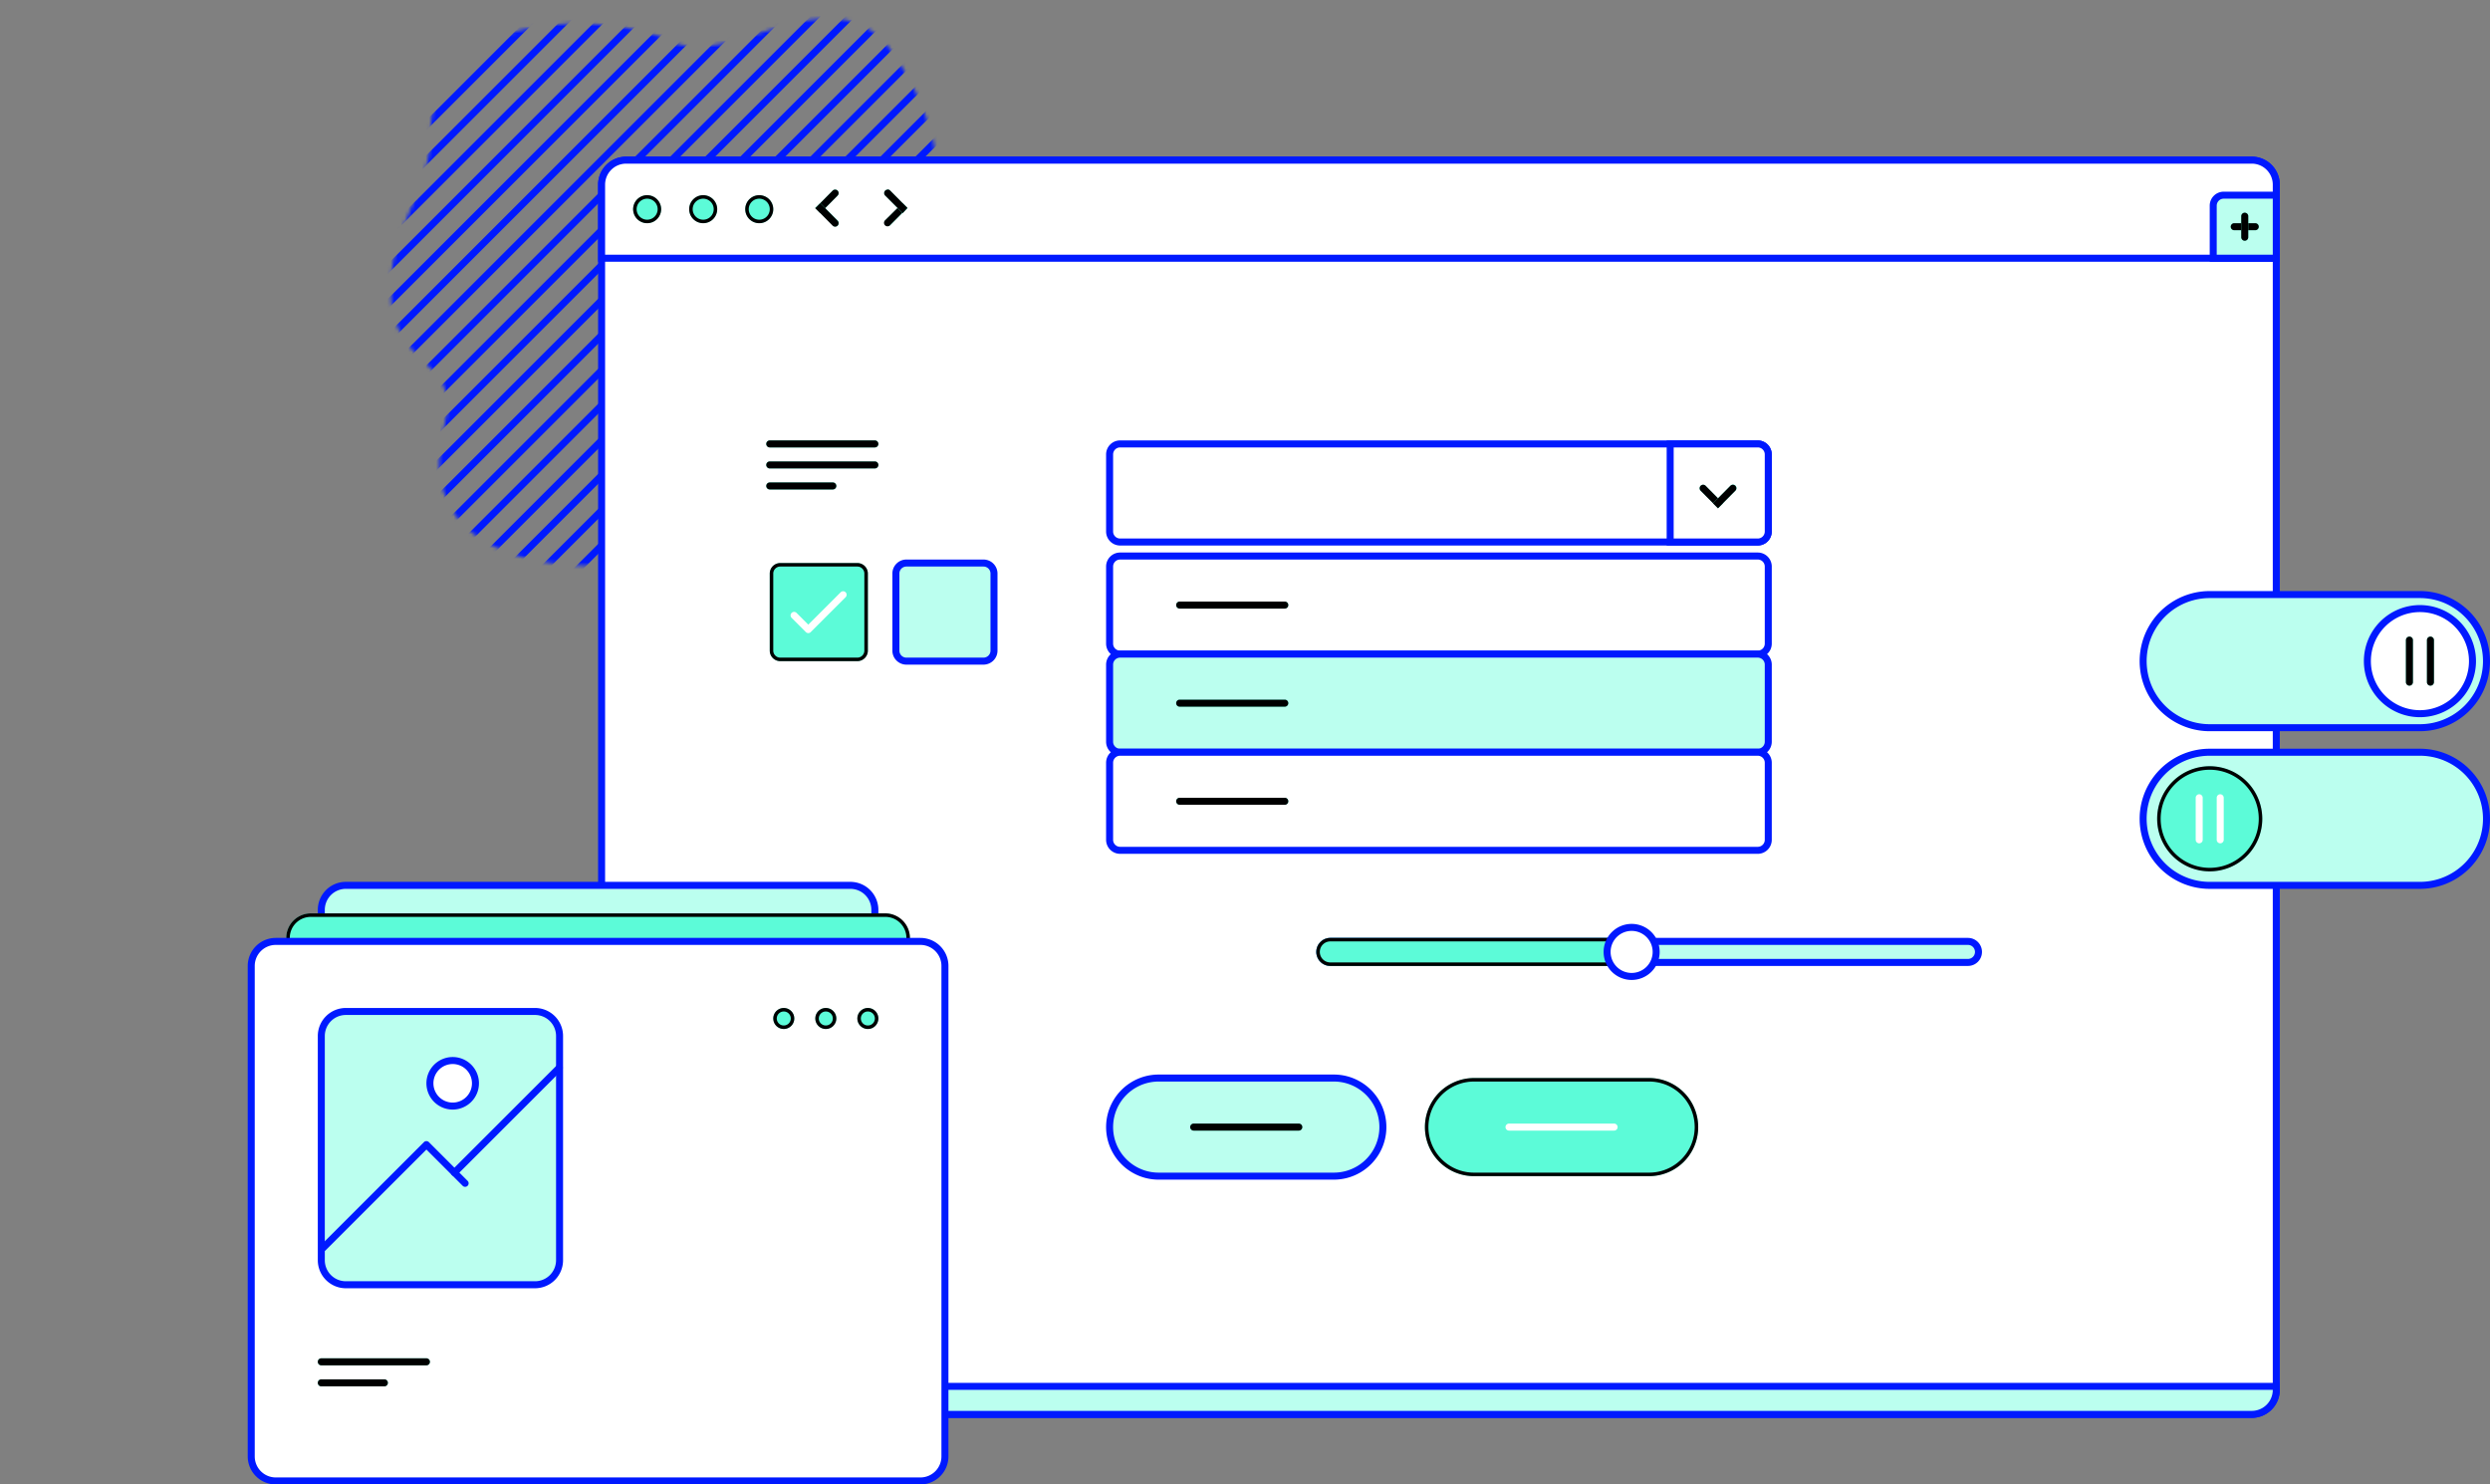 <svg xmlns="http://www.w3.org/2000/svg" xmlns:xlink="http://www.w3.org/1999/xlink" viewBox="0 0 710.71 423.71"><rect x="0" y="0" width="710.71" height="423.71" fill="#808080" stroke="none"/><defs><style>.cls-1,.cls-4{fill:#fff;}.cls-1{stroke:#0019ff;stroke-width:2px;}.cls-2{mask:url(#mask);}.cls-3{fill:#0019ff;}.cls-5{fill:#bbffef;}.cls-6{fill:#5cfbd8;}</style><mask id="mask" x="0" y="0" width="277.41" height="277.41" maskUnits="userSpaceOnUse"><g id="mask0"><path class="cls-1" d="M127.71,122.21c-14,54.5,86.1,41.2,93.5,19,10.5-31.5-5.73-33.45,29.5-60,32.5-24.5,5.5-62.5,3-66-16.25-22.75-45,6-62.5-2.5s-67.38-9.8-67.38,26c0,14-9.5,25-11,38.5C109.54,106.77,133.67,99,127.71,122.21Z"/></g></mask></defs><title>Recurso 7</title><g id="Capa_2" data-name="Capa 2"><g id="Capa_1-2" data-name="Capa 1"><g class="cls-2"><rect class="cls-3" x="88.4" y="77.71" width="220.62" height="2" transform="translate(2.55 163.56) rotate(-45)"/><rect class="cls-3" x="78.4" y="77.71" width="220.62" height="2" transform="translate(-0.38 156.49) rotate(-45)"/><rect class="cls-3" x="88.4" y="87.71" width="220.62" height="2" transform="translate(-4.53 166.49) rotate(-45)"/><rect class="cls-3" x="88.4" y="97.71" width="220.62" height="2" transform="translate(-11.6 169.42) rotate(-45)"/><rect class="cls-3" x="88.4" y="107.71" width="220.62" height="2" transform="translate(-18.67 172.35) rotate(-45)"/><rect class="cls-3" x="88.4" y="117.71" width="220.62" height="2" transform="translate(-25.74 175.28) rotate(-45)"/><rect class="cls-3" x="88.4" y="127.71" width="220.62" height="2" transform="translate(-32.81 178.2) rotate(-45)"/><rect class="cls-3" x="88.4" y="137.71" width="220.62" height="2" transform="translate(-39.88 181.13) rotate(-45)"/><rect class="cls-3" x="88.4" y="147.71" width="220.62" height="2" transform="translate(-46.95 184.06) rotate(-45)"/><rect class="cls-3" x="88.4" y="157.71" width="220.62" height="2" transform="translate(-54.02 186.99) rotate(-45)"/><rect class="cls-3" x="88.4" y="167.71" width="220.62" height="2" transform="translate(-61.09 189.92) rotate(-45)"/><rect class="cls-3" x="88.4" y="177.71" width="220.62" height="2" transform="translate(-68.17 192.85) rotate(-45)"/><rect class="cls-3" x="88.4" y="187.71" width="220.62" height="2" transform="translate(-75.24 195.78) rotate(-45)"/><rect class="cls-3" x="88.4" y="197.71" width="220.62" height="2" transform="translate(-82.31 198.71) rotate(-45)"/><rect class="cls-3" x="68.4" y="77.71" width="220.62" height="2" transform="translate(-3.31 149.42) rotate(-45)"/><rect class="cls-3" x="58.4" y="77.71" width="220.62" height="2" transform="translate(-6.24 142.35) rotate(-45)"/><rect class="cls-3" x="48.4" y="77.71" width="220.62" height="2" transform="translate(-9.17 135.28) rotate(-45)"/><rect class="cls-3" x="38.4" y="77.71" width="220.62" height="2" transform="translate(-12.1 128.2) rotate(-45)"/><rect class="cls-3" x="28.4" y="77.71" width="220.62" height="2" transform="translate(-15.03 121.13) rotate(-45)"/><rect class="cls-3" x="18.4" y="77.71" width="220.62" height="2" transform="translate(-17.96 114.06) rotate(-45)"/><rect class="cls-3" x="8.4" y="77.71" width="220.62" height="2" transform="translate(-20.89 106.99) rotate(-45)"/><rect class="cls-3" x="-1.6" y="77.71" width="220.62" height="2" transform="translate(-23.81 99.92) rotate(-45)"/><rect class="cls-3" x="-11.6" y="77.71" width="220.62" height="2" transform="translate(-26.74 92.85) rotate(-45)"/><rect class="cls-3" x="-21.6" y="77.71" width="220.62" height="2" transform="translate(-29.67 85.78) rotate(-45)"/><rect class="cls-3" x="-31.6" y="77.71" width="220.62" height="2" transform="translate(-32.6 78.71) rotate(-45)"/></g><rect class="cls-4" x="171.71" y="45.71" width="478" height="358" rx="7"/><path class="cls-3" d="M642.71,404.71h-464a8,8,0,0,1-8-8v-344a8,8,0,0,1,8-8h464a8,8,0,0,1,8,8v344A8,8,0,0,1,642.71,404.71Zm-464-358a6,6,0,0,0-6,6v344a6,6,0,0,0,6,6h464a6,6,0,0,0,6-6v-344a6,6,0,0,0-6-6Z"/><path class="cls-5" d="M171.71,395.71h478v1a7,7,0,0,1-7,7h-464a7,7,0,0,1-7-7Z"/><path class="cls-3" d="M642.71,404.71h-464a8,8,0,0,1-8-8v-2h480v2A8,8,0,0,1,642.71,404.71Zm-470-8a6,6,0,0,0,6,6h464a6,6,0,0,0,6-6Z"/><path class="cls-4" d="M171.71,52.71a7,7,0,0,1,7-7h464a7,7,0,0,1,7,7v21h-478Z"/><path class="cls-3" d="M650.71,74.71h-480v-22a8,8,0,0,1,8-8h464a8,8,0,0,1,8,8Zm-478-2h476v-20a6,6,0,0,0-6-6h-464a6,6,0,0,0-6,6Z"/><circle class="cls-6" cx="216.71" cy="59.71" r="4"/><path d="M216.71,56.71a3,3,0,1,1-3,3,3,3,0,0,1,3-3m0-1a4,4,0,1,0,4,4,4,4,0,0,0-4-4Z"/><circle class="cls-6" cx="200.71" cy="59.71" r="4"/><path d="M200.71,56.71a3,3,0,1,1-3,3,3,3,0,0,1,3-3m0-1a4,4,0,1,0,4,4,4,4,0,0,0-4-4Z"/><circle class="cls-6" cx="184.71" cy="59.71" r="4"/><path d="M184.71,56.71a3,3,0,1,1-3,3,3,3,0,0,1,3-3m0-1a4,4,0,1,0,4,4,4,4,0,0,0-4-4Z"/><path class="cls-5" d="M631.71,58.71a3,3,0,0,1,3-3h15v18h-18Z"/><path class="cls-3" d="M650.71,74.71h-20v-16a4,4,0,0,1,4-4h16Zm-18-2h16v-16h-14a2,2,0,0,0-2,2Z"/><path class="cls-6" d="M637.71,63.71h6a1,1,0,0,1,1,1h0a1,1,0,0,1-1,1h-6a1,1,0,0,1-1-1h0A1,1,0,0,1,637.71,63.71Z"/><path d="M643.71,63.71h-6a1,1,0,0,0,0,2h6a1,1,0,1,0,0-2Z"/><path class="cls-6" d="M639.71,67.71v-6a1,1,0,0,1,1-1h0a1,1,0,0,1,1,1v6a1,1,0,0,1-1,1h0A1,1,0,0,1,639.71,67.71Z"/><path d="M640.71,61.71v0h0m0-1a1,1,0,0,0-1,1v6a1,1,0,1,0,2,0v-6a1,1,0,0,0-1-1Z"/><path class="cls-6" d="M237.66,54.41a1,1,0,0,1,1.41,0,1,1,0,0,1,0,1.42l-4.95,5-1.41-1.42Z"/><path d="M238.36,55.12l-4.23,4.24,4.23-4.24h0m0-1a1,1,0,0,0-.7.29l-4.95,5,1.41,1.42,4.95-5a1,1,0,0,0-.71-1.71Z"/><path class="cls-6" d="M239.07,62.9a1,1,0,1,1-1.41,1.41l-4.95-5L234.12,58Z"/><path d="M234.12,58l-1.41,1.41,4.95,5a1,1,0,0,0,1.41,0,1,1,0,0,0,0-1.41L234.12,58Z"/><path class="cls-6" d="M254.07,64.31a1,1,0,0,1-1.41-1.41l5-4.95L259,59.36Z"/><path d="M257.61,59.36h0l-4.25,4.25,4.25-4.25m0-1.41-5,4.95a1,1,0,0,0,0,1.41,1,1,0,0,0,1.41,0l4.95-5L257.61,58Z"/><path class="cls-6" d="M252.66,55.83a1,1,0,0,1,0-1.42,1,1,0,0,1,1.41,0l4.95,5-1.41,1.42Z"/><path d="M253.36,55.12l4.25,4.24h0l-4.25-4.24h0m0-1a1,1,0,0,0-.7,1.71l5,5L259,59.36l-4.95-5a1,1,0,0,0-.71-.29Z"/><path class="cls-5" d="M255.71,163.71a3,3,0,0,1,3-3h22a3,3,0,0,1,3,3v22a3,3,0,0,1-3,3h-22a3,3,0,0,1-3-3Z"/><path class="cls-3" d="M280.71,189.71h-22a4,4,0,0,1-4-4v-22a4,4,0,0,1,4-4h22a4,4,0,0,1,4,4v22A4,4,0,0,1,280.71,189.71Zm-22-28a2,2,0,0,0-2,2v22a2,2,0,0,0,2,2h22a2,2,0,0,0,2-2v-22a2,2,0,0,0-2-2Z"/><path class="cls-6" d="M219.71,163.71a3,3,0,0,1,3-3h22a3,3,0,0,1,3,3v22a3,3,0,0,1-3,3h-22a3,3,0,0,1-3-3Z"/><path d="M244.71,161.71a2,2,0,0,1,2,2v22a2,2,0,0,1-2,2h-22a2,2,0,0,1-2-2v-22a2,2,0,0,1,2-2h22m0-1h-22a3,3,0,0,0-3,3v22a3,3,0,0,0,3,3h22a3,3,0,0,0,3-3v-22a3,3,0,0,0-3-3Z"/><path class="cls-4" d="M230.71,180.71a1,1,0,0,1-.71-.3l-4-4a1,1,0,1,1,1.41-1.41l3.3,3.29L240,169a1,1,0,0,1,1.41,1.41l-10,10A1,1,0,0,1,230.71,180.71Z"/><path class="cls-6" d="M219.71,125.71h30a1,1,0,0,1,1,1h0a1,1,0,0,1-1,1h-30a1,1,0,0,1-1-1h0A1,1,0,0,1,219.71,125.71Z"/><path d="M249.71,125.71h-30a1,1,0,0,0,0,2h30a1,1,0,0,0,0-2Z"/><path class="cls-6" d="M219.71,131.71h30a1,1,0,0,1,1,1h0a1,1,0,0,1-1,1h-30a1,1,0,0,1-1-1h0A1,1,0,0,1,219.71,131.71Z"/><path d="M249.71,131.71h-30a1,1,0,0,0,0,2h30a1,1,0,0,0,0-2Z"/><path class="cls-6" d="M219.71,137.71h18a1,1,0,0,1,1,1h0a1,1,0,0,1-1,1h-18a1,1,0,0,1-1-1h0A1,1,0,0,1,219.71,137.71Z"/><path d="M237.71,137.71h-18a1,1,0,0,0,0,2h18a1,1,0,0,0,0-2Z"/><path class="cls-5" d="M330.71,307.71h50a14,14,0,0,1,14,14h0a14,14,0,0,1-14,14h-50a14,14,0,0,1-14-14h0A14,14,0,0,1,330.71,307.71Z"/><path class="cls-3" d="M380.71,336.71h-50a15,15,0,0,1,0-30h50a15,15,0,0,1,0,30Zm-50-28a13,13,0,0,0,0,26h50a13,13,0,0,0,0-26Z"/><path class="cls-6" d="M340.71,320.71h30a1,1,0,0,1,1,1h0a1,1,0,0,1-1,1h-30a1,1,0,0,1-1-1h0A1,1,0,0,1,340.71,320.71Z"/><path d="M370.71,320.71h-30a1,1,0,0,0,0,2h30a1,1,0,0,0,0-2Z"/><path class="cls-6" d="M420.71,307.71h50a14,14,0,0,1,14,14h0a14,14,0,0,1-14,14h-50a14,14,0,0,1-14-14h0A14,14,0,0,1,420.71,307.71Z"/><path d="M470.71,308.71a13,13,0,0,1,0,26h-50a13,13,0,0,1,0-26h50m0-1h-50a14,14,0,0,0,0,28h50a14,14,0,0,0,0-28Z"/><path class="cls-4" d="M430.71,320.71h30a1,1,0,0,1,1,1h0a1,1,0,0,1-1,1h-30a1,1,0,0,1-1-1h0A1,1,0,0,1,430.71,320.71Z"/><rect class="cls-4" x="316.71" y="126.71" width="188" height="28" rx="3"/><path class="cls-3" d="M501.71,155.71h-182a4,4,0,0,1-4-4v-22a4,4,0,0,1,4-4h182a4,4,0,0,1,4,4v22A4,4,0,0,1,501.71,155.71Zm-182-28a2,2,0,0,0-2,2v22a2,2,0,0,0,2,2h182a2,2,0,0,0,2-2v-22a2,2,0,0,0-2-2Z"/><rect class="cls-4" x="316.71" y="158.71" width="188" height="28" rx="3"/><path class="cls-3" d="M501.71,187.71h-182a4,4,0,0,1-4-4v-22a4,4,0,0,1,4-4h182a4,4,0,0,1,4,4v22A4,4,0,0,1,501.71,187.71Zm-182-28a2,2,0,0,0-2,2v22a2,2,0,0,0,2,2h182a2,2,0,0,0,2-2v-22a2,2,0,0,0-2-2Z"/><rect class="cls-5" x="316.71" y="186.71" width="188" height="28" rx="3"/><path class="cls-3" d="M501.71,215.71h-182a4,4,0,0,1-4-4v-22a4,4,0,0,1,4-4h182a4,4,0,0,1,4,4v22A4,4,0,0,1,501.71,215.71Zm-182-28a2,2,0,0,0-2,2v22a2,2,0,0,0,2,2h182a2,2,0,0,0,2-2v-22a2,2,0,0,0-2-2Z"/><rect class="cls-4" x="316.71" y="214.71" width="188" height="28" rx="3"/><path class="cls-3" d="M501.71,243.71h-182a4,4,0,0,1-4-4v-22a4,4,0,0,1,4-4h182a4,4,0,0,1,4,4v22A4,4,0,0,1,501.71,243.71Zm-182-28a2,2,0,0,0-2,2v22a2,2,0,0,0,2,2h182a2,2,0,0,0,2-2v-22a2,2,0,0,0-2-2Z"/><path class="cls-6" d="M336.71,171.71h30a1,1,0,0,1,1,1h0a1,1,0,0,1-1,1h-30a1,1,0,0,1-1-1h0A1,1,0,0,1,336.71,171.71Z"/><path d="M366.71,171.71h-30a1,1,0,0,0,0,2h30a1,1,0,0,0,0-2Z"/><path class="cls-6" d="M336.71,199.71h30a1,1,0,0,1,1,1h0a1,1,0,0,1-1,1h-30a1,1,0,0,1-1-1h0A1,1,0,0,1,336.71,199.71Z"/><path d="M366.71,199.71h-30a1,1,0,0,0,0,2h30a1,1,0,0,0,0-2Z"/><path class="cls-6" d="M336.71,227.71h30a1,1,0,0,1,1,1h0a1,1,0,0,1-1,1h-30a1,1,0,0,1-1-1h0A1,1,0,0,1,336.71,227.71Z"/><path d="M366.71,227.71h-30a1,1,0,0,0,0,2h30a1,1,0,0,0,0-2Z"/><path class="cls-4" d="M476.71,126.71h25a3,3,0,0,1,3,3v22a3,3,0,0,1-3,3h-25Z"/><path class="cls-3" d="M501.71,155.71h-26v-30h26a4,4,0,0,1,4,4v22A4,4,0,0,1,501.71,155.71Zm-24-2h24a2,2,0,0,0,2-2v-22a2,2,0,0,0-2-2h-24Z"/><path class="cls-6" d="M485.41,140.07a1,1,0,0,1,0-1.41,1,1,0,0,1,1.42,0l4.95,5L490.36,145Z"/><path d="M486.12,139.36h0m0-1a1,1,0,0,0-.71.3,1,1,0,0,0,0,1.41l4.95,5,1.42-1.41-4.95-5a1,1,0,0,0-.71-.3Z"/><path class="cls-6" d="M493.9,138.66a1,1,0,1,1,1.41,1.41l-4.95,5L489,143.61Z"/><path d="M494.61,139.36h0l-3.49,3.49,3.49-3.49h0m0-1a1,1,0,0,0-.71.3l-4.95,5,1.41,1.41,4.95-5a1,1,0,0,0,0-1.41,1,1,0,0,0-.7-.3Z"/><path class="cls-5" d="M379.71,268.71h182a3,3,0,0,1,3,3h0a3,3,0,0,1-3,3h-182a3,3,0,0,1-3-3h0A3,3,0,0,1,379.71,268.71Z"/><path class="cls-3" d="M561.71,275.71h-182a4,4,0,0,1,0-8h182a4,4,0,0,1,0,8Zm-182-6a2,2,0,0,0,0,4h182a2,2,0,0,0,0-4Z"/><path class="cls-6" d="M379.71,267.71h82a4,4,0,0,1,4,4h0a4,4,0,0,1-4,4h-82a4,4,0,0,1-4-4h0A4,4,0,0,1,379.71,267.71Z"/><path d="M461.71,268.71a3,3,0,0,1,0,6h-82a3,3,0,0,1,0-6h82m0-1h-82a4,4,0,0,0,0,8h82a4,4,0,0,0,0-8Z"/><circle class="cls-4" cx="465.71" cy="271.71" r="7"/><path class="cls-3" d="M465.71,279.71a8,8,0,1,1,8-8A8,8,0,0,1,465.71,279.71Zm0-14a6,6,0,1,0,6,6A6,6,0,0,0,465.71,265.71Z"/><rect class="cls-5" x="91.71" y="252.71" width="158" height="154" rx="7"/><path class="cls-3" d="M242.71,407.71h-144a8,8,0,0,1-8-8v-140a8,8,0,0,1,8-8h144a8,8,0,0,1,8,8v140A8,8,0,0,1,242.71,407.71Zm-144-154a6,6,0,0,0-6,6v140a6,6,0,0,0,6,6h144a6,6,0,0,0,6-6v-140a6,6,0,0,0-6-6Z"/><rect class="cls-6" x="81.71" y="260.71" width="178" height="154" rx="7"/><path d="M252.71,261.71a6,6,0,0,1,6,6v140a6,6,0,0,1-6,6h-164a6,6,0,0,1-6-6v-140a6,6,0,0,1,6-6h164m0-1h-164a7,7,0,0,0-7,7v140a7,7,0,0,0,7,7h164a7,7,0,0,0,7-7v-140a7,7,0,0,0-7-7Z"/><rect class="cls-4" x="71.71" y="268.71" width="198" height="154" rx="7"/><path class="cls-3" d="M262.71,423.71h-184a8,8,0,0,1-8-8v-140a8,8,0,0,1,8-8h184a8,8,0,0,1,8,8v140A8,8,0,0,1,262.71,423.71Zm-184-154a6,6,0,0,0-6,6v140a6,6,0,0,0,6,6h184a6,6,0,0,0,6-6v-140a6,6,0,0,0-6-6Z"/><circle class="cls-6" cx="247.71" cy="290.71" r="3"/><path d="M247.71,288.71a2,2,0,1,1-2,2,2,2,0,0,1,2-2m0-1a3,3,0,1,0,3,3,3,3,0,0,0-3-3Z"/><circle class="cls-6" cx="235.71" cy="290.71" r="3"/><path d="M235.71,288.71a2,2,0,1,1-2,2,2,2,0,0,1,2-2m0-1a3,3,0,1,0,3,3,3,3,0,0,0-3-3Z"/><circle class="cls-6" cx="223.71" cy="290.71" r="3"/><path d="M223.71,288.71a2,2,0,1,1-2,2,2,2,0,0,1,2-2m0-1a3,3,0,1,0,3,3,3,3,0,0,0-3-3Z"/><rect class="cls-5" x="91.71" y="288.71" width="68" height="78" rx="7"/><path class="cls-3" d="M152.71,367.71h-54a8,8,0,0,1-8-8v-64a8,8,0,0,1,8-8h54a8,8,0,0,1,8,8v64A8,8,0,0,1,152.71,367.71Zm-54-78a6,6,0,0,0-6,6v64a6,6,0,0,0,6,6h54a6,6,0,0,0,6-6v-64a6,6,0,0,0-6-6Z"/><path class="cls-3" d="M92.21,357.21a1,1,0,0,1-.71-1.71L121,326a1,1,0,0,1,1.41,0l11,11a1,1,0,1,1-1.41,1.41l-10.29-10.29-28.8,28.79A1,1,0,0,1,92.21,357.21Z"/><path class="cls-3" d="M129.71,335.71A1,1,0,0,1,129,334l30-30a1,1,0,0,1,1.41,1.41l-30,30A1,1,0,0,1,129.71,335.71Z"/><circle class="cls-4" cx="129.21" cy="309.21" r="6.5"/><path class="cls-3" d="M129.21,316.71a7.5,7.5,0,1,1,7.5-7.5A7.51,7.51,0,0,1,129.21,316.71Zm0-13a5.5,5.5,0,1,0,5.5,5.5A5.5,5.5,0,0,0,129.21,303.71Z"/><path class="cls-6" d="M91.71,387.71h30a1,1,0,0,1,1,1h0a1,1,0,0,1-1,1h-30a1,1,0,0,1-1-1h0A1,1,0,0,1,91.71,387.71Z"/><path d="M121.71,387.71h-30a1,1,0,1,0,0,2h30a1,1,0,0,0,0-2Z"/><path class="cls-6" d="M91.71,393.71h18a1,1,0,0,1,1,1h0a1,1,0,0,1-1,1h-18a1,1,0,0,1-1-1h0A1,1,0,0,1,91.71,393.71Z"/><path d="M109.71,393.71h-18a1,1,0,1,0,0,2h18a1,1,0,0,0,0-2Z"/><path class="cls-5" d="M630.71,169.71h60a19,19,0,0,1,19,19h0a19,19,0,0,1-19,19h-60a19,19,0,0,1-19-19h0A19,19,0,0,1,630.71,169.71Z"/><path class="cls-3" d="M690.71,208.71h-60a20,20,0,0,1,0-40h60a20,20,0,0,1,0,40Zm-60-38a18,18,0,0,0,0,36h60a18,18,0,0,0,0-36Z"/><path class="cls-4" d="M690.71,173.71h0a15,15,0,0,1,15,15h0a15,15,0,0,1-15,15h0a15,15,0,0,1-15-15h0A15,15,0,0,1,690.71,173.71Z"/><path class="cls-3" d="M690.71,204.71a16,16,0,1,1,16-16A16,16,0,0,1,690.71,204.71Zm0-30a14,14,0,1,0,14,14A14,14,0,0,0,690.71,174.71Z"/><path class="cls-5" d="M630.71,214.71h60a19,19,0,0,1,19,19h0a19,19,0,0,1-19,19h-60a19,19,0,0,1-19-19h0A19,19,0,0,1,630.71,214.71Z"/><path class="cls-3" d="M690.71,253.71h-60a20,20,0,0,1,0-40h60a20,20,0,0,1,0,40Zm-60-38a18,18,0,0,0,0,36h60a18,18,0,0,0,0-36Z"/><path class="cls-6" d="M630.71,218.71h0a15,15,0,0,1,15,15h0a15,15,0,0,1-15,15h0a15,15,0,0,1-15-15h0A15,15,0,0,1,630.71,218.71Z"/><path d="M630.71,219.71a14,14,0,1,1-14,14,14,14,0,0,1,14-14m0-1a15,15,0,1,0,15,15,15,15,0,0,0-15-15Z"/><path class="cls-4" d="M628.71,227.71v12a1,1,0,0,1-1,1h0a1,1,0,0,1-1-1v-12a1,1,0,0,1,1-1h0A1,1,0,0,1,628.71,227.71Z"/><path class="cls-4" d="M634.71,227.71v12a1,1,0,0,1-1,1h0a1,1,0,0,1-1-1v-12a1,1,0,0,1,1-1h0A1,1,0,0,1,634.71,227.71Z"/><path class="cls-6" d="M688.71,182.71v12a1,1,0,0,1-1,1h0a1,1,0,0,1-1-1v-12a1,1,0,0,1,1-1h0A1,1,0,0,1,688.71,182.71Z"/><path d="M687.71,182.71v0h0m0-1a1,1,0,0,0-1,1v12a1,1,0,1,0,2,0v-12a1,1,0,0,0-1-1Z"/><path class="cls-6" d="M694.71,182.71v12a1,1,0,0,1-1,1h0a1,1,0,0,1-1-1v-12a1,1,0,0,1,1-1h0A1,1,0,0,1,694.71,182.71Z"/><path d="M693.71,182.71v0h0m0-1a1,1,0,0,0-1,1v12a1,1,0,1,0,2,0v-12a1,1,0,0,0-1-1Z"/></g></g></svg>